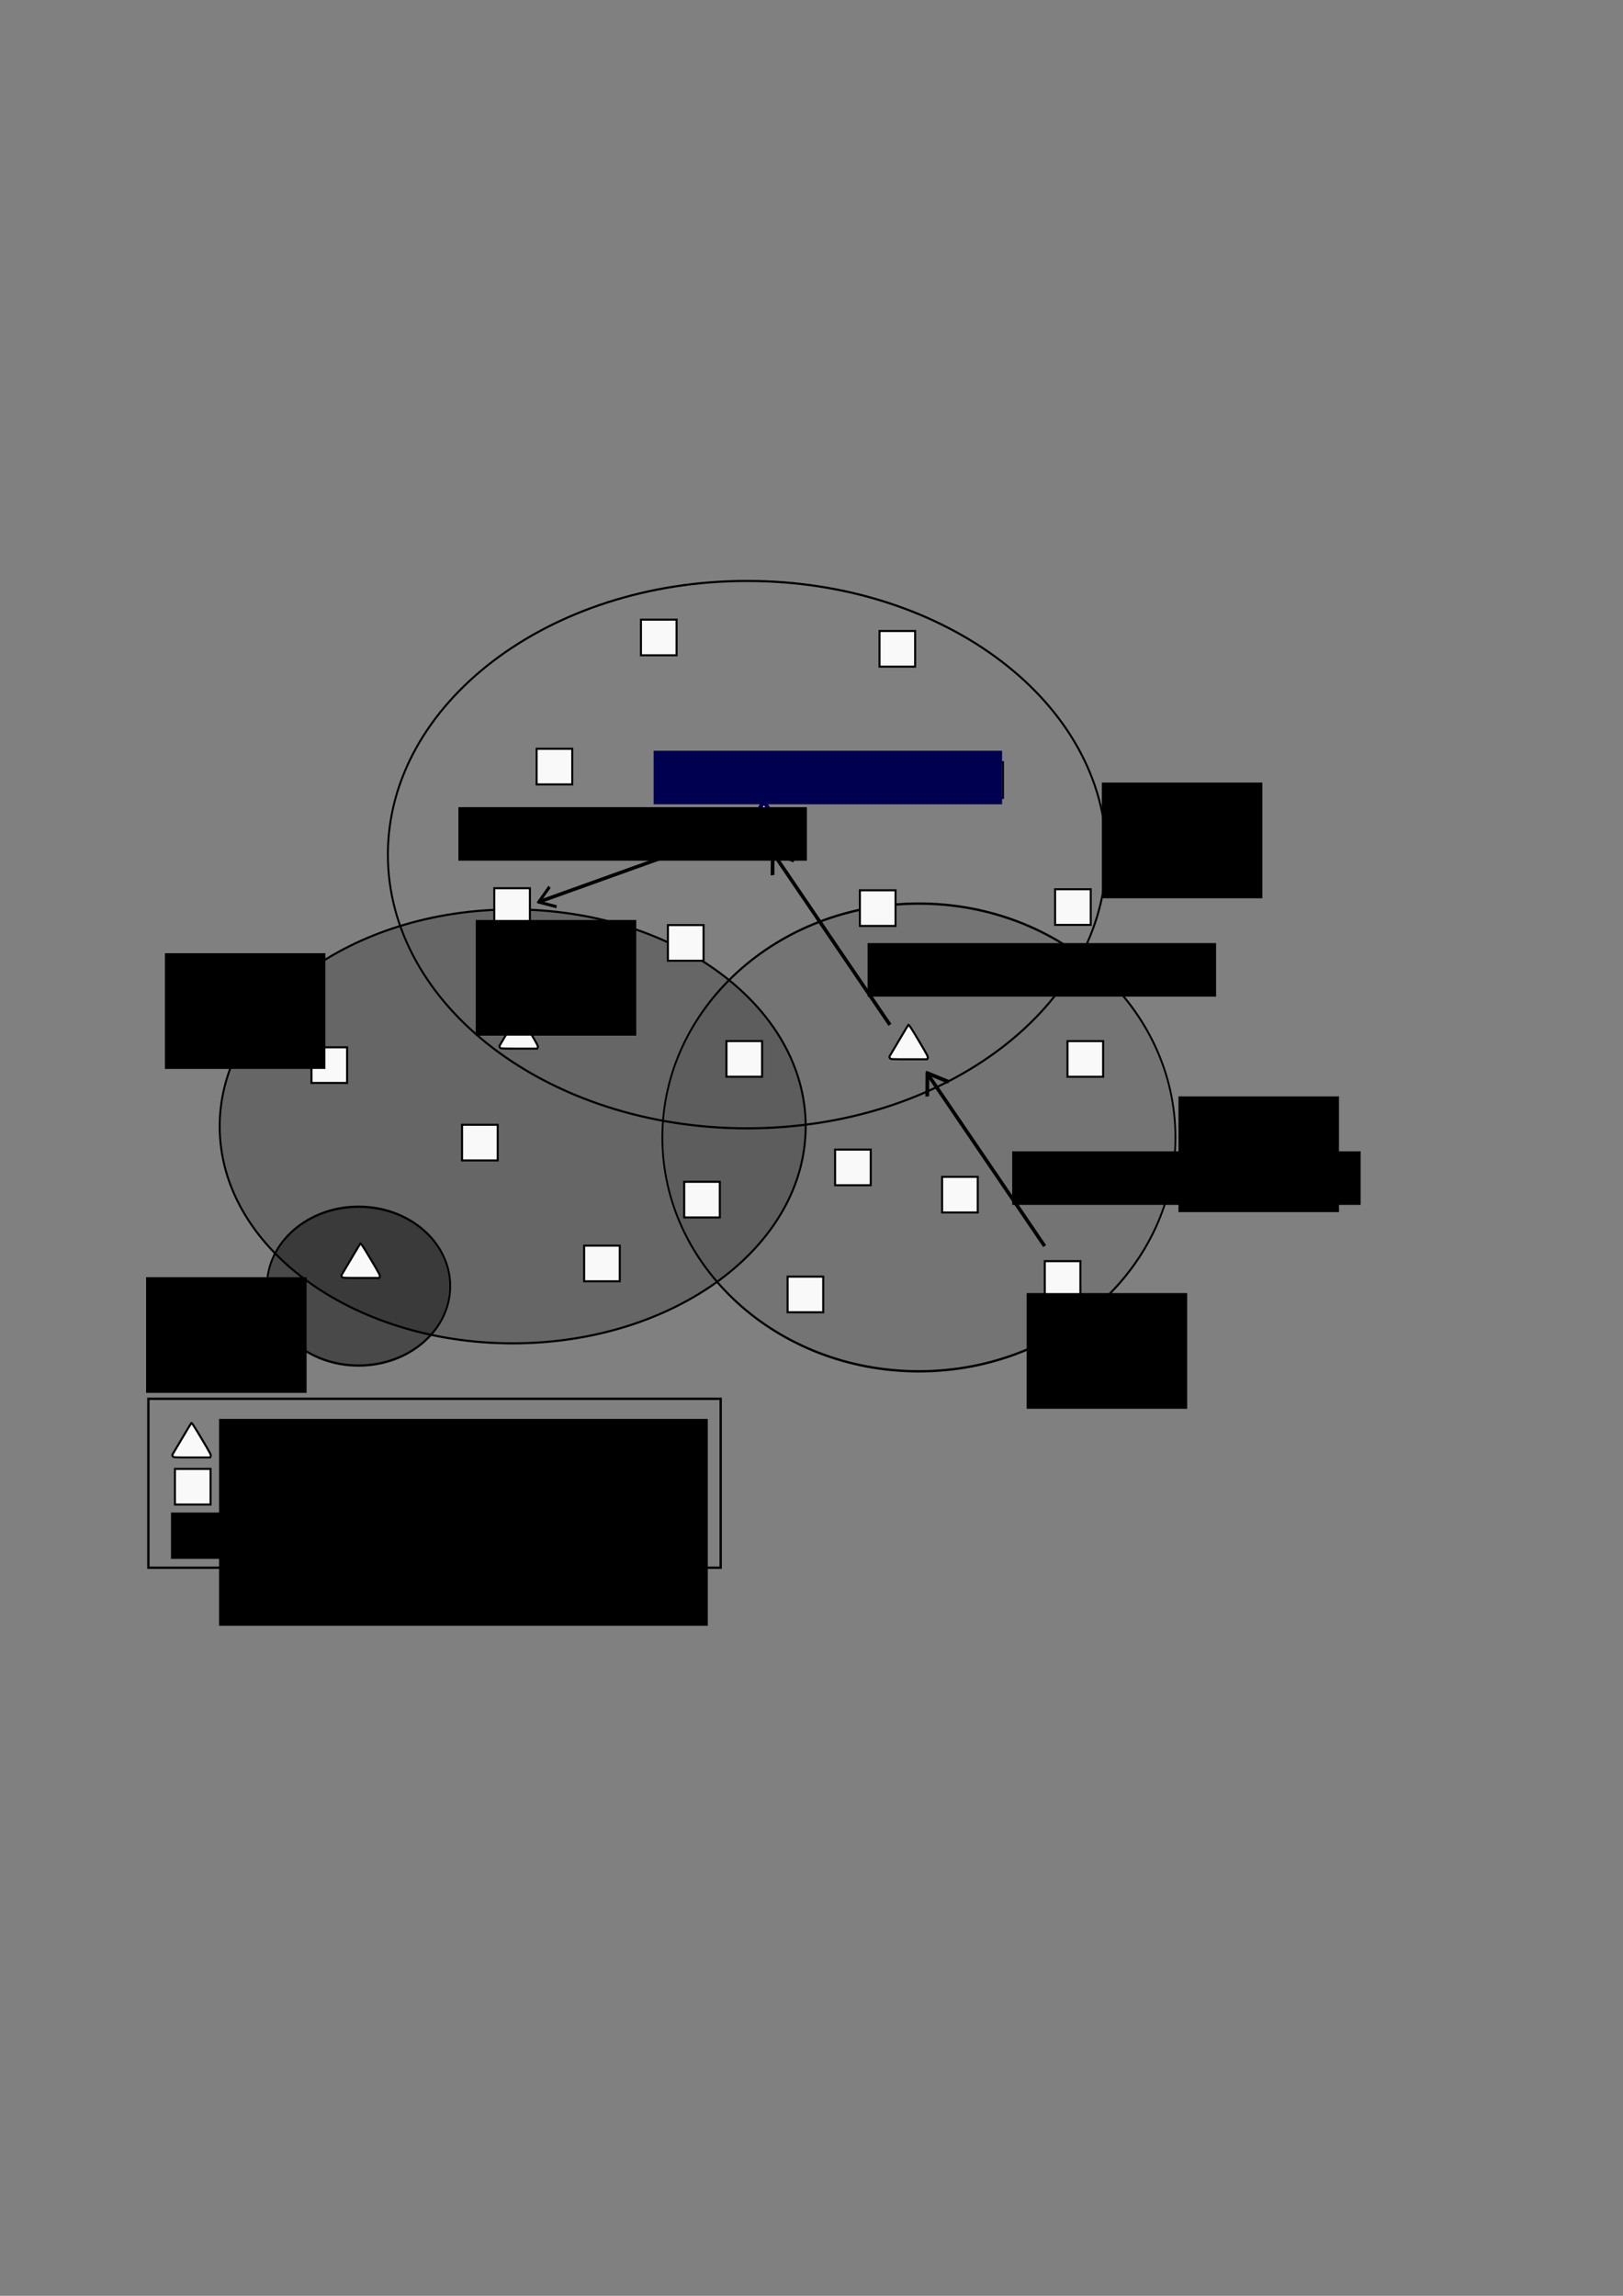 <?xml version="1.0" encoding="UTF-8" standalone="no"?>
<!-- Created with Inkscape (http://www.inkscape.org/) -->

<svg
   xmlns:dc="http://purl.org/dc/elements/1.1/"
   xmlns:cc="http://creativecommons.org/ns#"
   xmlns:rdf="http://www.w3.org/1999/02/22-rdf-syntax-ns#"
   xmlns:svg="http://www.w3.org/2000/svg"
   xmlns="http://www.w3.org/2000/svg"
   xmlns:sodipodi="http://sodipodi.sourceforge.net/DTD/sodipodi-0.dtd"
   xmlns:inkscape="http://www.inkscape.org/namespaces/inkscape"
   width="210mm"
   height="297mm"
   id="svg4303"
   version="1.1"
   inkscape:version="0.48.4 r9939"
   sodipodi:docname="DARP_Routing_B.svg"
   inkscape:export-filename="/home/fran/git/phd_fran/Tesis/tex_files/images/DARP_Routing_B.png"
   inkscape:export-xdpi="300"
   inkscape:export-ydpi="300">
  <rect width="100%" height="100%" fill="#808080" stroke="none"/>
  <defs
     id="defs4305" />
  <sodipodi:namedview
     id="base"
     pagecolor="#ffffff"
     bordercolor="#666666"
     borderopacity="1.0"
     inkscape:pageopacity="0.0"
     inkscape:pageshadow="2"
     inkscape:zoom="0.98994949"
     inkscape:cx="200.02904"
     inkscape:cy="500.97779"
     inkscape:document-units="px"
     inkscape:current-layer="layer1"
     showgrid="false"
     inkscape:window-width="1920"
     inkscape:window-height="1176"
     inkscape:window-x="1920"
     inkscape:window-y="0"
     inkscape:window-maximized="1" />
  <g
     inkscape:label="Ebene 1"
     inkscape:groupmode="layer"
     id="layer1">
    <g
       id="g4646"
       transform="translate(-194.427,-203.743)">
      <path
         transform="matrix(0.274,0,0,0.343,270.561,779.223)"
         d="m 525.714,155.576 c 0,62.527 -73.233,113.214 -163.571,113.214 -90.338,0 -163.571,-50.688 -163.571,-113.214 0,-62.527 73.233,-113.214 163.571,-113.214 90.338,0 163.571,50.688 163.571,113.214 z"
         sodipodi:ry="113.21429"
         sodipodi:rx="163.57143"
         sodipodi:cy="155.57646"
         sodipodi:cx="362.14285"
         id="path3999"
         style="fill:#000000;fill-opacity:0.427;stroke:#000000;stroke-width:3.262;stroke-miterlimit:4;stroke-opacity:1;stroke-dasharray:none"
         sodipodi:type="arc" />
      <path
         sodipodi:type="arc"
         style="fill:none;stroke:#000000;stroke-width:0.887;stroke-miterlimit:4;stroke-opacity:1;stroke-dasharray:none"
         id="path4001"
         sodipodi:cx="362.14285"
         sodipodi:cy="155.57646"
         sodipodi:rx="163.57143"
         sodipodi:ry="113.21429"
         d="m 525.714,155.576 c 0,62.527 -73.233,113.214 -163.571,113.214 -90.338,0 -163.571,-50.688 -163.571,-113.214 0,-62.527 73.233,-113.214 163.571,-113.214 90.338,0 163.571,50.688 163.571,113.214 z"
         transform="matrix(1.074,0,0,1.182,170.844,437.72)" />
      <path
         transform="matrix(0.767,0,0,1.01,366.031,602.758)"
         d="m 525.714,155.576 c 0,62.527 -73.233,113.214 -163.571,113.214 -90.338,0 -163.571,-50.688 -163.571,-113.214 0,-62.527 73.233,-113.214 163.571,-113.214 90.338,0 163.571,50.688 163.571,113.214 z"
         sodipodi:ry="113.21429"
         sodipodi:rx="163.57143"
         sodipodi:cy="155.57646"
         sodipodi:cx="362.14285"
         id="path4003"
         style="fill:#000000;fill-opacity:0.093;stroke:#000000;stroke-width:1.137;stroke-miterlimit:4;stroke-opacity:1;stroke-dasharray:none"
         sodipodi:type="arc" />
      <path
         sodipodi:type="arc"
         style="fill:#000000;fill-opacity:0.201;stroke:#000000;stroke-width:1.104;stroke-miterlimit:4;stroke-opacity:1;stroke-dasharray:none"
         id="path4005"
         sodipodi:cx="362.14285"
         sodipodi:cy="155.57646"
         sodipodi:rx="163.57143"
         sodipodi:ry="113.21429"
         d="m 525.714,155.576 c 0,62.527 -73.233,113.214 -163.571,113.214 -90.338,0 -163.571,-50.688 -163.571,-113.214 0,-62.527 73.233,-113.214 163.571,-113.214 90.338,0 163.571,50.688 163.571,113.214 z"
         transform="matrix(0.876,0,0,0.937,127.911,608.706)" />
      <path
         style="fill:#f9f9f9;fill-opacity:1;stroke:#000050;stroke-width:2;stroke-miterlimit:4;stroke-opacity:1;stroke-dasharray:none"
         d="m 558.814,612.198 c -0.328,-0.469 -0.337,-0.636 -0.054,-1.073 0.184,-0.285 2.245,-3.757 4.579,-7.715 2.334,-3.959 4.37,-7.336 4.524,-7.505 0.211,-0.232 1.449,1.659 5.032,7.683 4.372,7.352 4.728,8.038 4.439,8.579 l -0.314,0.587 -8.908,0 c -8.892,0 -8.909,-10e-4 -9.297,-0.556 z"
         id="path4007"
         inkscape:connector-curvature="0" />
      <path
         style="fill:#f9f9f9;fill-opacity:1;stroke:#000000;stroke-width:1;stroke-miterlimit:4;stroke-opacity:1;stroke-dasharray:none"
         d="m 624.54,520.982 0,-8.713 8.713,0 8.713,0 0,8.713 0,8.713 -8.713,0 -8.713,0 0,-8.713 z"
         id="path4009"
         inkscape:connector-curvature="0" />
      <path
         inkscape:connector-curvature="0"
         id="path4011"
         d="m 507.868,515.426 0,-8.713 8.713,0 8.713,0 0,8.713 0,8.713 -8.713,0 -8.713,0 0,-8.713 z"
         style="fill:#f9f9f9;fill-opacity:1;stroke:#000000;stroke-width:1;stroke-miterlimit:4;stroke-opacity:1;stroke-dasharray:none" />
      <path
         style="fill:#f9f9f9;fill-opacity:1;stroke:#000000;stroke-width:1;stroke-miterlimit:4;stroke-opacity:1;stroke-dasharray:none"
         d="m 456.855,578.561 0,-8.713 8.713,0 8.713,0 0,8.713 0,8.713 -8.713,0 -8.713,0 0,-8.713 z"
         id="path4013"
         inkscape:connector-curvature="0" />
      <path
         inkscape:connector-curvature="0"
         id="path4015"
         d="m 436.147,646.746 0,-8.713 8.713,0 8.713,0 0,8.713 0,8.713 -8.713,0 -8.713,0 0,-8.713 z"
         style="fill:#f9f9f9;fill-opacity:1;stroke:#000000;stroke-width:1;stroke-miterlimit:4;stroke-opacity:1;stroke-dasharray:none" />
      <path
         style="fill:#f9f9f9;fill-opacity:1;stroke:#000000;stroke-width:1;stroke-miterlimit:4;stroke-opacity:1;stroke-dasharray:none"
         d="m 521.065,664.777 0,-8.713 8.713,0 8.713,0 0,8.713 0,8.713 -8.713,0 -8.713,0 0,-8.713 z"
         id="path4017"
         inkscape:connector-curvature="0" />
      <path
         inkscape:connector-curvature="0"
         id="path4019"
         d="m 614.944,647.756 0,-8.713 8.713,0 8.713,0 0,8.713 0,8.713 -8.713,0 -8.713,0 0,-8.713 z"
         style="fill:#f9f9f9;fill-opacity:1;stroke:#000000;stroke-width:1;stroke-miterlimit:4;stroke-opacity:1;stroke-dasharray:none" />
      <path
         style="fill:#f9f9f9;fill-opacity:1;stroke:#000000;stroke-width:1;stroke-miterlimit:4;stroke-opacity:1;stroke-dasharray:none"
         d="m 710.403,647.251 0,-8.713 8.713,0 8.713,0 0,8.713 0,8.713 -8.713,0 -8.713,0 0,-8.713 z"
         id="path4021"
         inkscape:connector-curvature="0" />
      <path
         inkscape:connector-curvature="0"
         id="path4023"
         d="m 667.472,585.127 0,-8.713 8.713,0 8.713,0 0,8.713 0,8.713 -8.713,0 -8.713,0 0,-8.713 z"
         style="fill:#f9f9f9;fill-opacity:1;stroke:#000000;stroke-width:1;stroke-miterlimit:4;stroke-opacity:1;stroke-dasharray:none" />
      <path
         inkscape:connector-curvature="0"
         id="path4025"
         d="m 629.612,721.115 c -0.328,-0.469 -0.337,-0.636 -0.054,-1.073 0.184,-0.285 2.245,-3.757 4.579,-7.715 2.334,-3.959 4.37,-7.336 4.524,-7.505 0.211,-0.232 1.449,1.659 5.032,7.683 4.372,7.352 4.728,8.038 4.439,8.579 l -0.314,0.587 -8.908,0 c -8.892,0 -8.909,-10e-4 -9.297,-0.556 z"
         style="fill:#f9f9f9;fill-opacity:1;stroke:#000000;stroke-width:1;stroke-miterlimit:4;stroke-opacity:1;stroke-dasharray:none" />
      <path
         inkscape:connector-curvature="0"
         id="path4027"
         d="m 549.687,721.482 0,-8.713 8.713,0 8.713,0 0,8.713 0,8.713 -8.713,0 -8.713,0 0,-8.713 z"
         style="fill:#f9f9f9;fill-opacity:1;stroke:#000000;stroke-width:1;stroke-miterlimit:4;stroke-opacity:1;stroke-dasharray:none" />
      <path
         style="fill:#f9f9f9;fill-opacity:1;stroke:#000000;stroke-width:1;stroke-miterlimit:4;stroke-opacity:1;stroke-dasharray:none"
         d="m 438.902,715.906 c -0.328,-0.469 -0.337,-0.636 -0.054,-1.073 0.184,-0.285 2.245,-3.757 4.579,-7.715 2.334,-3.959 4.37,-7.336 4.524,-7.505 0.211,-0.232 1.449,1.659 5.032,7.683 4.372,7.352 4.728,8.038 4.439,8.579 l -0.314,0.587 -8.908,0 c -8.892,0 -8.909,-10e-4 -9.297,-0.556 z"
         id="path4029"
         inkscape:connector-curvature="0" />
      <path
         inkscape:connector-curvature="0"
         id="path4031"
         d="m 716.464,721.497 0,-8.713 8.713,0 8.713,0 0,8.713 0,8.713 -8.713,0 -8.713,0 0,-8.713 z"
         style="fill:#f9f9f9;fill-opacity:1;stroke:#000000;stroke-width:1;stroke-miterlimit:4;stroke-opacity:1;stroke-dasharray:none" />
      <path
         style="fill:#f9f9f9;fill-opacity:1;stroke:#000000;stroke-width:1;stroke-miterlimit:4;stroke-opacity:1;stroke-dasharray:none"
         d="m 655.148,787.864 0,-8.713 8.713,0 8.713,0 0,8.713 0,8.713 -8.713,0 -8.713,0 0,-8.713 z"
         id="path4033"
         inkscape:connector-curvature="0" />
      <path
         inkscape:connector-curvature="0"
         id="path4035"
         d="m 602.822,774.53 0,-8.713 8.713,0 8.713,0 0,8.713 0,8.713 -8.713,0 -8.713,0 0,-8.713 z"
         style="fill:#f9f9f9;fill-opacity:1;stroke:#000000;stroke-width:1;stroke-miterlimit:4;stroke-opacity:1;stroke-dasharray:none" />
      <path
         style="fill:#f9f9f9;fill-opacity:1;stroke:#000000;stroke-width:1;stroke-miterlimit:4;stroke-opacity:1;stroke-dasharray:none"
         d="m 529.023,790.289 0,-8.713 8.713,0 8.713,0 0,8.713 0,8.713 -8.713,0 -8.713,0 0,-8.713 z"
         id="path4037"
         inkscape:connector-curvature="0" />
      <path
         inkscape:connector-curvature="0"
         id="path4039"
         d="m 420.388,762.408 0,-8.713 8.713,0 8.713,0 0,8.713 0,8.713 -8.713,0 -8.713,0 0,-8.713 z"
         style="fill:#f9f9f9;fill-opacity:1;stroke:#000000;stroke-width:1;stroke-miterlimit:4;stroke-opacity:1;stroke-dasharray:none" />
      <path
         inkscape:connector-curvature="0"
         id="path4041"
         d="m 361.626,828.033 c -0.328,-0.469 -0.337,-0.636 -0.054,-1.073 0.184,-0.285 2.245,-3.757 4.579,-7.715 2.334,-3.959 4.37,-7.336 4.524,-7.505 0.211,-0.232 1.449,1.659 5.032,7.683 4.372,7.352 4.728,8.038 4.439,8.579 l -0.314,0.587 -8.908,0 c -8.892,0 -8.909,-10e-4 -9.297,-0.556 z"
         style="fill:#f9f9f9;fill-opacity:1;stroke:#000000;stroke-width:1;stroke-miterlimit:4;stroke-opacity:1;stroke-dasharray:none" />
      <path
         style="fill:#f9f9f9;fill-opacity:1;stroke:#000000;stroke-width:1;stroke-miterlimit:4;stroke-opacity:1;stroke-dasharray:none"
         d="m 346.748,724.528 0,-8.713 8.713,0 8.713,0 0,8.713 0,8.713 -8.713,0 -8.713,0 0,-8.713 z"
         id="path4043"
         inkscape:connector-curvature="0" />
      <path
         inkscape:connector-curvature="0"
         id="path4045"
         d="m 480.088,821.502 0,-8.713 8.713,0 8.713,0 0,8.713 0,8.713 -8.713,0 -8.713,0 0,-8.713 z"
         style="fill:#f9f9f9;fill-opacity:1;stroke:#000000;stroke-width:1;stroke-miterlimit:4;stroke-opacity:1;stroke-dasharray:none" />
      <path
         style="fill:#f9f9f9;fill-opacity:1;stroke:#000000;stroke-width:1;stroke-miterlimit:4;stroke-opacity:1;stroke-dasharray:none"
         d="m 579.588,836.655 0,-8.713 8.713,0 8.713,0 0,8.713 0,8.713 -8.713,0 -8.713,0 0,-8.713 z"
         id="path4047"
         inkscape:connector-curvature="0" />
      <path
         inkscape:connector-curvature="0"
         id="path4049"
         d="m 705.352,829.078 0,-8.713 8.713,0 8.713,0 0,8.713 0,8.713 -8.713,0 -8.713,0 0,-8.713 z"
         style="fill:#f9f9f9;fill-opacity:1;stroke:#000000;stroke-width:1;stroke-miterlimit:4;stroke-opacity:1;stroke-dasharray:none" />
      <g
         id="g4051"
         transform="matrix(-0.739,-0.291,0.28,-0.759,647.413,860.923)">
        <rect
           transform="matrix(0.66,0.752,-0.764,0.645,0,0)"
           style="fill:#000000;fill-opacity:1;stroke:#000000;stroke-width:0.563;stroke-miterlimit:4;stroke-opacity:1;stroke-dasharray:none"
           id="rect4053"
           width="1.556"
           height="126.795"
           x="328.772"
           y="-131.158" />
        <g
           transform="matrix(0.397,0.461,-0.395,0.34,282.921,155.203)"
           id="g4055">
          <rect
             inkscape:transform-center-y="-6.4285714"
             transform="matrix(0.5,0.866,-0.866,0.5,0,0)"
             style="fill:#000000;fill-opacity:1;stroke:#000000;stroke-width:1;stroke-miterlimit:4;stroke-opacity:1;stroke-dasharray:none"
             id="rect4058"
             width="20.714"
             height="2.143"
             x="-12.807"
             y="-62.821" />
          <rect
             y="18.928"
             x="-60.003"
             height="2.143"
             width="20.714"
             id="rect4060"
             style="fill:#000000;fill-opacity:1;stroke:#000000;stroke-width:1;stroke-miterlimit:4;stroke-opacity:1;stroke-dasharray:none"
             transform="matrix(-0.5,0.866,0.866,0.5,0,0)"
             inkscape:transform-center-y="-6.4285713" />
          <rect
             transform="matrix(0.707,0.707,-0.707,0.707,0,0)"
             inkscape:transform-center-y="0.84898696"
             inkscape:transform-center-x="1.1243351"
             y="-64.4"
             x="2.35"
             height="0.985"
             width="0.985"
             id="rect4062"
             style="fill:#000000;fill-opacity:1;stroke:#000000;stroke-width:0.416;stroke-miterlimit:4;stroke-opacity:1;stroke-dasharray:none" />
        </g>
      </g>
      <flowRoot
         xml:space="preserve"
         id="flowRoot4076"
         style="font-size:18px;font-style:normal;font-weight:normal;line-height:125%;letter-spacing:0px;word-spacing:0px;fill:#000000;fill-opacity:1;stroke:none;font-family:Sans"
         transform="translate(243.245,476.59)"><flowRegion
           id="flowRegion4078"><rect
             id="rect4080"
             width="78.489"
             height="56.569"
             x="490.025"
             y="109.789" /></flowRegion><flowPara
           id="flowPara4082">vID=1</flowPara></flowRoot>      <flowRoot
         transform="translate(280.721,630.032)"
         style="font-size:18px;font-style:normal;font-weight:normal;line-height:125%;letter-spacing:0px;word-spacing:0px;fill:#000000;fill-opacity:1;stroke:none;font-family:Sans"
         id="flowRoot4084"
         xml:space="preserve"><flowRegion
           id="flowRegion4086"><rect
             y="109.789"
             x="490.025"
             height="56.569"
             width="78.489"
             id="rect4088" /></flowRegion><flowPara
           id="flowPara4090">vID=2</flowPara></flowRoot>      <flowRoot
         xml:space="preserve"
         id="flowRoot4092"
         style="font-size:18px;font-style:normal;font-weight:normal;line-height:125%;letter-spacing:0px;word-spacing:0px;fill:#000000;fill-opacity:1;stroke:none;font-family:Sans"
         transform="translate(-214.96,560.029)"><flowRegion
           id="flowRegion4094"><rect
             id="rect4096"
             width="78.489"
             height="56.569"
             x="490.025"
             y="109.789" /></flowRegion><flowPara
           id="flowPara4098">vID=3</flowPara></flowRoot>      <flowRoot
         transform="translate(-224.153,718.42)"
         style="font-size:18px;font-style:normal;font-weight:normal;line-height:125%;letter-spacing:0px;word-spacing:0px;fill:#000000;fill-opacity:1;stroke:none;font-family:Sans"
         id="flowRoot4100"
         xml:space="preserve"><flowRegion
           id="flowRegion4102"><rect
             y="109.789"
             x="490.025"
             height="56.569"
             width="78.489"
             id="rect4104" /></flowRegion><flowPara
           id="flowPara4106">vID=4</flowPara></flowRoot>      <flowRoot
         xml:space="preserve"
         id="flowRoot4108"
         style="font-size:18px;font-style:normal;font-weight:normal;line-height:125%;letter-spacing:0px;word-spacing:0px;fill:#000000;fill-opacity:1;stroke:none;font-family:Sans"
         transform="translate(299.813,555.079)"><flowRegion
           id="flowRegion4110"><rect
             id="rect4112"
             width="170.413"
             height="26.163"
             x="389.616"
             y="211.612" /></flowRegion><flowPara
           id="flowPara4114">RT: Gateway</flowPara></flowRoot>      <flowRoot
         xml:space="preserve"
         id="flowRoot4124"
         style="font-size:18px;font-style:normal;font-weight:normal;line-height:125%;letter-spacing:0px;word-spacing:0px;fill:#000000;fill-opacity:1;stroke:none;font-family:Sans"
         transform="translate(28.991,386.787)"><flowRegion
           id="flowRegion4126"><rect
             id="rect4128"
             width="170.413"
             height="26.163"
             x="389.616"
             y="211.612" /></flowRegion><flowPara
           id="flowPara4130">RT: Parsing</flowPara></flowRoot>      <flowRoot
         transform="translate(124.451,359.21)"
         style="font-size:18px;font-style:normal;font-weight:normal;line-height:125%;letter-spacing:0px;word-spacing:0px;fill:#000050;fill-opacity:1;stroke:none;font-family:Sans"
         id="flowRoot4132"
         xml:space="preserve"><flowRegion
           id="flowRegion4134"><rect
             y="211.612"
             x="389.616"
             height="26.163"
             width="170.413"
             id="rect4136"
             style="fill:#000050;fill-opacity:1" /></flowRegion><flowPara
           id="flowPara4138">Network Root</flowPara></flowRoot>      <g
         transform="matrix(0.997,-0.078,0.078,0.997,291.875,592.988)"
         id="g4140">
        <rect
           transform="matrix(0.878,-0.478,0.496,0.868,0,0)"
           style="fill:#000000;fill-opacity:1;stroke:#000000;stroke-width:0.457;stroke-miterlimit:4;stroke-opacity:1;stroke-dasharray:none"
           id="rect4142"
           width="1.278"
           height="101.644"
           x="217.587"
           y="308.173" />
        <g
           transform="matrix(0.531,-0.296,0.254,0.455,329.959,195.764)"
           id="g4144">
          <rect
             inkscape:transform-center-y="-6.4285714"
             transform="matrix(0.5,0.866,-0.866,0.5,0,0)"
             style="fill:#000000;fill-opacity:1;stroke:#000000;stroke-width:1;stroke-miterlimit:4;stroke-opacity:1;stroke-dasharray:none"
             id="rect4146"
             width="20.714"
             height="2.143"
             x="-12.807"
             y="-62.821" />
          <rect
             y="18.928"
             x="-60.003"
             height="2.143"
             width="20.714"
             id="rect4148"
             style="fill:#000000;fill-opacity:1;stroke:#000000;stroke-width:1;stroke-miterlimit:4;stroke-opacity:1;stroke-dasharray:none"
             transform="matrix(-0.5,0.866,0.866,0.5,0,0)"
             inkscape:transform-center-y="-6.4285713" />
          <rect
             transform="matrix(0.707,0.707,-0.707,0.707,0,0)"
             inkscape:transform-center-y="0.84898696"
             inkscape:transform-center-x="1.1243351"
             y="-64.4"
             x="2.35"
             height="0.985"
             width="0.985"
             id="rect4150"
             style="fill:#000000;fill-opacity:1;stroke:#000000;stroke-width:0.416;stroke-miterlimit:4;stroke-opacity:1;stroke-dasharray:none" />
        </g>
      </g>
      <g
         id="g4152"
         transform="matrix(0.997,-0.078,0.078,0.997,216.214,484.801)">
        <rect
           y="308.173"
           x="217.587"
           height="101.644"
           width="1.278"
           id="rect4154"
           style="fill:#000000;fill-opacity:1;stroke:#000000;stroke-width:0.457;stroke-miterlimit:4;stroke-opacity:1;stroke-dasharray:none"
           transform="matrix(0.878,-0.478,0.496,0.868,0,0)" />
        <g
           id="g4156"
           transform="matrix(0.531,-0.296,0.254,0.455,329.959,195.764)">
          <rect
             y="-62.821"
             x="-12.807"
             height="2.143"
             width="20.714"
             id="rect4158"
             style="fill:#000000;fill-opacity:1;stroke:#000000;stroke-width:1;stroke-miterlimit:4;stroke-opacity:1;stroke-dasharray:none"
             transform="matrix(0.5,0.866,-0.866,0.5,0,0)"
             inkscape:transform-center-y="-6.4285714" />
          <rect
             inkscape:transform-center-y="-6.4285713"
             transform="matrix(-0.5,0.866,0.866,0.5,0,0)"
             style="fill:#000000;fill-opacity:1;stroke:#000000;stroke-width:1;stroke-miterlimit:4;stroke-opacity:1;stroke-dasharray:none"
             id="rect4160"
             width="20.714"
             height="2.143"
             x="-60.003"
             y="18.928" />
          <rect
             style="fill:#000000;fill-opacity:1;stroke:#000000;stroke-width:0.416;stroke-miterlimit:4;stroke-opacity:1;stroke-dasharray:none"
             id="rect4162"
             width="0.985"
             height="0.985"
             x="2.35"
             y="-64.4"
             inkscape:transform-center-x="1.1243351"
             inkscape:transform-center-y="0.84898696"
             transform="matrix(0.707,0.707,-0.707,0.707,0,0)" />
        </g>
      </g>
      <flowRoot
         transform="translate(229.103,453.255)"
         style="font-size:18px;font-style:normal;font-weight:normal;line-height:125%;letter-spacing:0px;word-spacing:0px;fill:#000000;fill-opacity:1;stroke:none;font-family:Sans"
         id="flowRoot4164"
         xml:space="preserve"><flowRegion
           id="flowRegion4166"><rect
             y="211.612"
             x="389.616"
             height="26.163"
             width="170.413"
             id="rect4168" /></flowRegion><flowPara
           id="flowPara4170">RT: Gateway</flowPara></flowRoot>      <flowRoot
         xml:space="preserve"
         id="flowRoot4172"
         style="font-size:18px;font-style:normal;font-weight:normal;line-height:125%;letter-spacing:0px;word-spacing:0px;fill:#000000;fill-opacity:1;stroke:none;font-family:Sans"
         transform="translate(206.475,726.199)"><flowRegion
           id="flowRegion4174"><rect
             id="rect4176"
             width="78.489"
             height="56.569"
             x="490.025"
             y="109.789" /></flowRegion><flowPara
           id="flowPara4178">EN<flowSpan
   style="font-size:65.001%;baseline-shift:sub"
   id="flowSpan4180">2F</flowSpan></flowPara></flowRoot>      <flowRoot
         transform="translate(-62.933,543.765)"
         style="font-size:18px;font-style:normal;font-weight:normal;line-height:125%;letter-spacing:0px;word-spacing:0px;fill:#000000;fill-opacity:1;stroke:none;font-family:Sans"
         id="flowRoot4182"
         xml:space="preserve"><flowRegion
           id="flowRegion4184"><rect
             y="109.789"
             x="490.025"
             height="56.569"
             width="78.489"
             id="rect4186" /></flowRegion><flowPara
           id="flowPara4188">EN<flowSpan
   id="flowSpan4288"
   style="font-size:65.001%;baseline-shift:sub">1B</flowSpan></flowPara></flowRoot>    </g>
    <g
       id="g5013"
       transform="translate(188.453,236.368)">
      <flowRoot
         transform="translate(-229.103,14.565)"
         style="font-size:18px;font-style:normal;font-weight:normal;line-height:125%;letter-spacing:0px;word-spacing:0px;fill:#000000;fill-opacity:1;stroke:none;font-family:Sans"
         id="flowRoot4018"
         xml:space="preserve"><flowRegion
           id="flowRegion4020"><rect
             y="442.836"
             x="147.785"
             height="101.116"
             width="239.002"
             id="rect4022" /></flowRegion><flowPara
           id="flowPara4024">: Virtual Coordinator (VC)</flowPara><flowPara
           id="flowPara4026">: End Node (EN)</flowPara><flowPara
           id="flowPara6623">: Routing Type</flowPara></flowRoot>      <path
         inkscape:connector-curvature="0"
         id="path4028"
         d="m -103.936,475.688 c -0.328,-0.469 -0.337,-0.636 -0.054,-1.073 0.184,-0.285 2.245,-3.757 4.579,-7.715 2.334,-3.959 4.37,-7.336 4.524,-7.505 0.211,-0.232 1.449,1.659 5.032,7.683 4.372,7.352 4.728,8.038 4.439,8.579 l -0.314,0.587 -8.908,0 c -8.892,0 -8.909,-10e-4 -9.297,-0.556 z"
         style="fill:#f9f9f9;fill-opacity:1;stroke:#000000;stroke-width:1;stroke-miterlimit:4;stroke-opacity:1;stroke-dasharray:none" />
      <path
         inkscape:connector-curvature="0"
         id="path4030"
         d="m -102.906,490.552 0,-8.713 8.713,0 8.713,0 0,8.713 0,8.713 -8.713,0 -8.713,0 0,-8.713 z"
         style="fill:#f9f9f9;fill-opacity:1;stroke:#000000;stroke-width:1;stroke-miterlimit:4;stroke-opacity:1;stroke-dasharray:none" />
      <rect
         y="447.574"
         x="-115.893"
         height="82.586"
         width="279.869"
         id="rect4032"
         style="fill:none;stroke:#000000;stroke-width:1.145;stroke-miterlimit:4;stroke-opacity:1;stroke-dasharray:none" />
      <flowRoot
         transform="translate(-205.238,0.953)"
         style="font-size:18px;font-style:normal;font-variant:normal;font-weight:normal;font-stretch:normal;text-align:start;line-height:125%;letter-spacing:0px;word-spacing:0px;writing-mode:lr-tb;text-anchor:start;fill:#000000;fill-opacity:1;stroke:none;font-family:Sans;-inkscape-font-specification:Sans"
         id="flowRoot6625"
         xml:space="preserve"><flowRegion
           id="flowRegion6627"><rect
             y="502.233"
             x="100.409"
             height="22.627"
             width="252.437"
             id="rect6629" /></flowRegion><flowPara
           id="flowPara6631">RT</flowPara></flowRoot>    </g>
  </g>
</svg>
